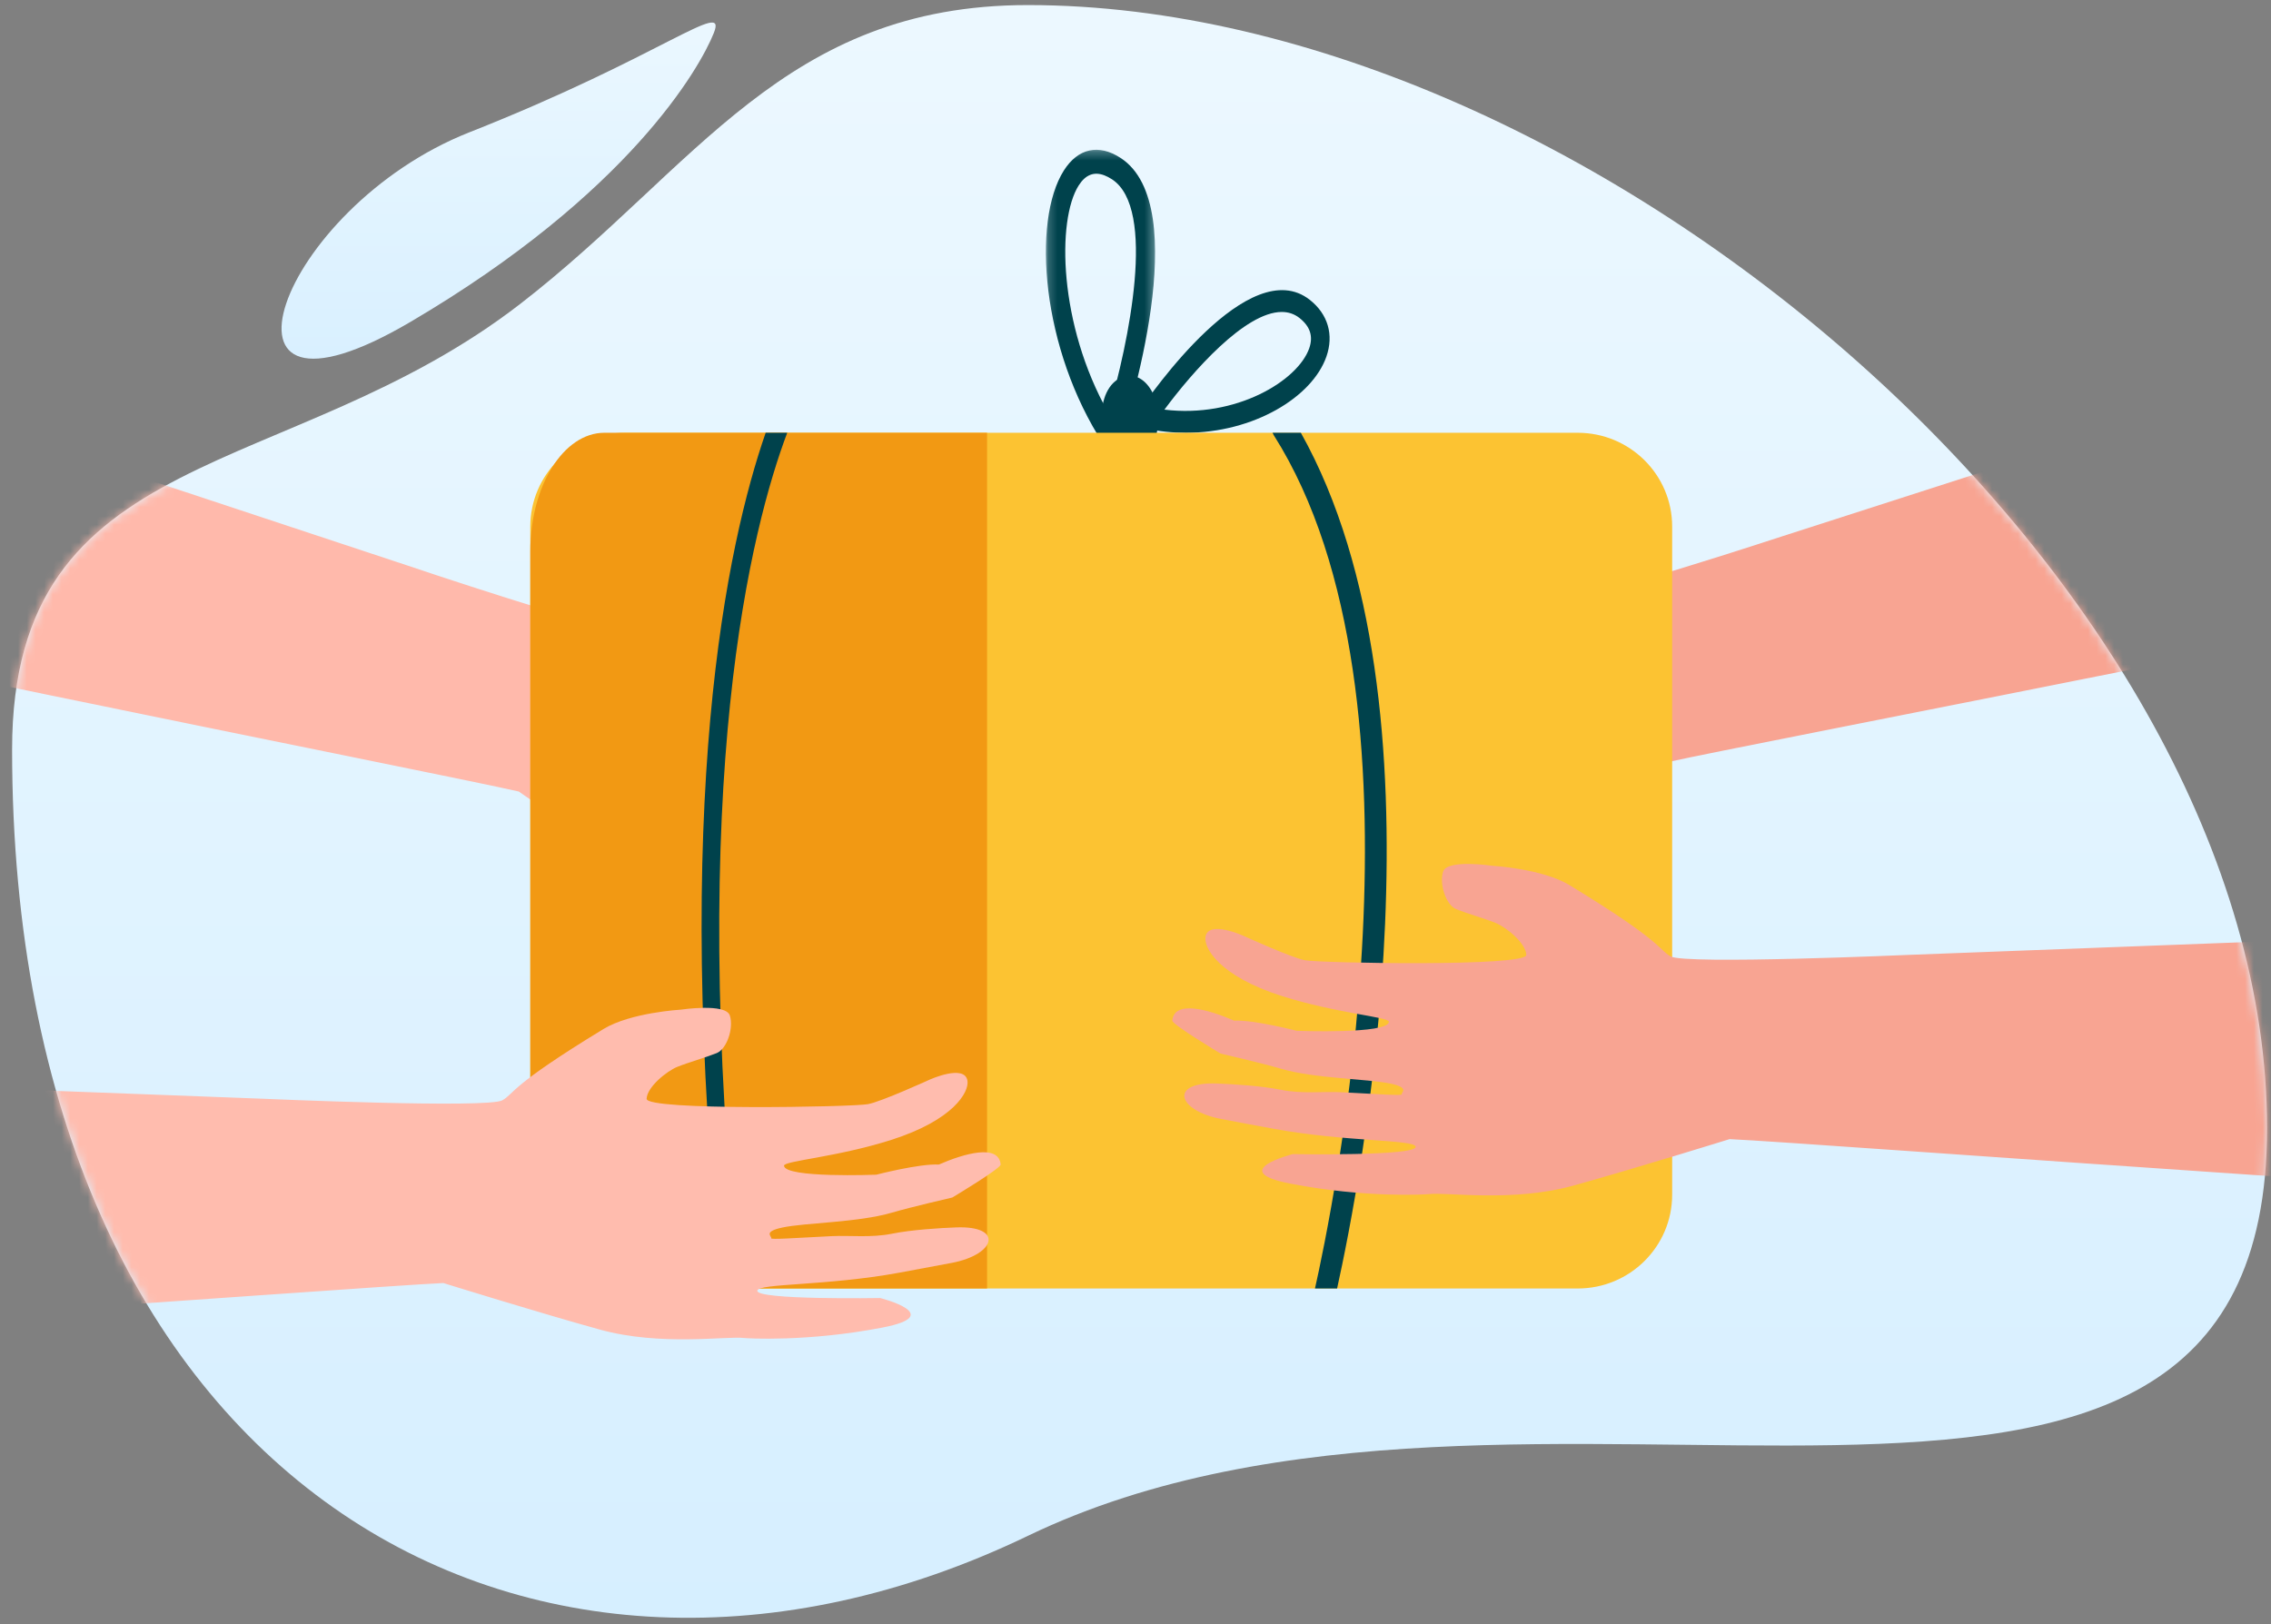<svg xmlns="http://www.w3.org/2000/svg" xmlns:xlink="http://www.w3.org/1999/xlink" width="260" height="186" viewBox="0 0 260 186">
    <rect x="0" y="0" width="260" height="186" fill="#808080" stroke="none"/>
    <defs>
        <linearGradient id="e8wn5aci7b" x1="50%" x2="50%" y1="0%" y2="100%">
            <stop offset="0%" stop-color="#ECF8FF"/>
            <stop offset="100%" stop-color="#D4EEFF"/>
        </linearGradient>
        <linearGradient id="1cwg8m7uwf" x1="50%" x2="50%" y1="0%" y2="100%">
            <stop offset="0%" stop-color="#ECF8FF"/>
            <stop offset="100%" stop-color="#D4EEFF"/>
        </linearGradient>
        <path id="0kob49wjta" d="M117.129 175.277C174.1 147.857 259 190.567 259 128.588 259 66.608 181.91 0 117.129 0 89.204 0 79.182 18.606 59.04 34.194 32.456 54.768.834 49.96.834 85.224c0 84.018 59.323 117.475 116.295 90.053z"/>
        <path id="st7nyhajqd" d="M0.198 0.259L12.703 0.259 12.703 35.74 0.198 35.74z"/>
    </defs>
    <g fill="none" fill-rule="evenodd">
        <g>
            <g>
                <g transform="translate(-58 -627) translate(58 627) translate(.551 .58)">
                    <mask id="icf34pji5c" fill="#fff">
                        <use xlink:href="#0kob49wjta"/>
                    </mask>
                    <use fill="url(#e8wn5aci7b)" xlink:href="#0kob49wjta"/>
                    <g mask="url(#icf34pji5c)">
                        <g>
                            <path fill="#F8A492" d="M315.726 78.217c11.587 3.71 10.596 5.547 12.093 5.982 1.771.514 24.803-7.064 24.803-7.064s68.033-21.86 71.664-23.175l54.306-50.842 32.843 21.586s-60.552 53.633-64.207 55.848c-3.656 2.214-99.276 20.539-107.638 22.437 0 0-9.05 6.106-14.86 9.743-5.812 3.636-12.964 4.352-14.76 5.11-.265.112-6.398 2.27-14.695 2.817-7.15.472-.678-3.38-.678-3.38s13.021-3.347 12.558-4.374c-.356-.793-7.352 1.473-15.255 2.08-2.033.159-4.04.304-5.883.424-4.841.314-6.502-2.685-1.511-3.853 1.762-.413 4.709-1.022 6.877-1.148 2.343-.134 4.43-1.043 6.372-1.47 3.86-.846 6.684-1.411 6.559-1.558-.162-.192.47-.925-1.692-.828-2.602.116-8.039 1.633-11.887 1.494-2.182-.079-6.743.046-6.743.046s-7.973-.424-7.866-1.538c.241-2.432 5.284-3.056 8.248-2.548 2.016-.676 6.822-.665 6.822-.665s9.654-2.243 9.324-3.676c-.128-.57-5.774-.568-11.692-1.044-6.256-.503-10.745-1.177-10.894-2.428-.243-1.987 4.793-1.97 4.793-1.97s4.442.016 5.913-.096c1.725-.131 6.852-.934 6.852-.934s17.69-3.663 17.267-4.996c-.421-1.332-2.806-4.344-3.99-4.514-1.184-.171-3.475.695-4.659.524-1.184-.17-3.694-.78-3.649-2.299.043-1.519 7.07-3.624 7.07-3.624s4.85-1.136 8.195-.067" transform="translate(-149 -16.35)"/>
                            <path fill="#FFB9AB" d="M231.046 81.632c-11.265 3.708-10.301 5.547-11.757 5.981-1.722.513-24.114-7.064-24.114-7.064s-66.143-21.86-69.673-23.175L72.704 6.532l-31.93 21.585s58.87 53.634 62.423 55.849c3.554 2.215 96.52 20.54 104.648 22.437 0 0 8.799 6.106 14.447 9.743 5.651 3.636 12.604 4.352 14.35 5.11.257.112 6.22 2.27 14.287 2.817 6.95.471.659-3.38.659-3.38s-12.66-3.347-12.21-4.374c.347-.793 7.149 1.474 14.832 2.081 1.977.157 3.928.303 5.72.422 4.706.314 6.322-2.685 1.469-3.852-1.713-.413-4.577-1.022-6.686-1.148-2.278-.134-4.307-1.044-6.196-1.47-3.75-.846-6.498-1.411-6.376-1.558.158-.193-.457-.925 1.646-.828 2.53.116 7.815 1.633 11.556 1.494 2.12-.078 6.556.046 6.556.046s7.751-.424 7.647-1.538c-.235-2.432-5.138-3.056-8.019-2.547-1.96-.678-6.632-.666-6.632-.666s-9.386-2.243-9.065-3.676c.125-.57 5.613-.568 11.367-1.043 6.082-.504 10.447-1.178 10.592-2.428.236-1.988-4.661-1.972-4.661-1.972s-4.317.017-5.749-.096c-1.676-.13-6.66-.933-6.66-.933s-17.2-3.662-16.788-4.996c.41-1.332 2.728-4.344 3.879-4.515 1.15-.17 3.378.695 4.53.525 1.15-.17 3.591-.78 3.547-2.298-.041-1.52-6.873-3.625-6.873-3.625s-4.715-1.136-7.968-.066" transform="translate(-149 -16.35)"/>
                            <path fill="#00424C" d="M274.872 61.407c-1.337 4.367 1.443 8.602 4.354 6.725.685-.442 1.208-1.236 1.49-2.157 1.342-4.369-1.442-8.609-4.355-6.726-.684.443-1.206 1.237-1.489 2.158" transform="translate(-149 -16.35)"/>
                            <g transform="translate(-149 -16.35) translate(267.99 32.661)">
                                <mask id="215ue6ukqe" fill="#fff">
                                    <use xlink:href="#st7nyhajqd"/>
                                </mask>
                                <path fill="#00424C" d="M3.957 4.34C4.74 3.113 5.71 2.73 6.905 3.189c.272.105.557.254.854.445 5.159 3.347 1.904 18.773-.426 26.715C1.661 20.29 1.43 8.312 3.957 4.34m2.848 29.642l1.146 1.757.694-2.102c.905-2.74 8.596-26.94.104-32.446C6.243-.44 3.878.088 2.265 2.62c-3.712 5.83-2.558 20.482 4.54 31.363" mask="url(#215ue6ukqe)"/>
                            </g>
                            <path fill="#00424C" d="M281.759 62.674c3.236-4.37 9.236-11.183 13.432-11.183.743 0 1.427.212 2.032.69 1.226.97 1.591 2.103 1.116 3.467-1.292 3.705-8.365 8.028-16.58 7.026zm-3.964 1.76l1.734.38c1.58.347 3.153.509 4.688.509 7.719 0 14.46-4.051 16.09-8.728.866-2.486.175-4.85-1.897-6.488-6.924-5.464-18.25 10.824-19.518 12.703l-1.097 1.623z" transform="translate(-149 -16.35)"/>
                            <path fill="#FCC332" d="M219.977 163.306h109.099c5.972 0 10.814-4.809 10.814-10.742v-76.5c0-5.932-4.841-10.741-10.814-10.741H219.978c-5.973 0-10.815 4.809-10.815 10.741v76.501c0 5.932 4.842 10.741 10.814 10.741" transform="translate(-149 -16.35)"/>
                            <path fill="#F29913" d="M261.454 65.323v97.983H217.65c-4.687 0-8.487-6.08-8.487-13.579V78.902c0-7.5 3.8-13.58 8.487-13.58h43.804z" transform="translate(-149 -16.35)"/>
                            <path fill="#00424C" d="M294.136 65.323h3.243c17.54 31.27 6.794 86.041 4.15 97.983h-2.532c1.815-8.046 14.347-67.62-4.712-97.695-.056-.09-.107-.187-.149-.288M233.097 162.936c.013.125.02.248.02.37h-1.997c-5.878-55.824.608-85.355 4.988-97.983h2.469c-3.983 10.555-11.627 39.649-5.48 97.613" transform="translate(-149 -16.35)"/>
                            <g>
                                <path fill="#FFBCAE" d="M217.535 29.083c-10.802 6.567-10.166 7.35-11.574 8.158-1.664.952-27.336-.175-27.336-.175s-75.687-2.833-79.767-3.126L29.06 0 1.555 29.123S78.52 64.07 82.878 65.209c4.36 1.139 107.252-6.645 116.33-7.044 0 0 10.967 3.41 17.928 5.333 6.962 1.92 14.476.715 16.523.962.303.037 7.178.47 15.813-1.195 7.44-1.433-.256-3.385-.256-3.385s-14.25.25-14.066-.847c.143-.843 7.93-.534 16.177-2.038 2.123-.387 4.215-.777 6.134-1.146 5.036-.98 5.892-4.261.462-4.054-1.918.072-5.101.269-7.353.722-2.432.488-4.82.173-6.927.28-4.182.212-6.993.413-6.905.242.112-.226-.978-.746 1.261-1.225 2.692-.574 8.676-.567 12.57-1.711 2.208-.648 6.906-1.73 6.906-1.73s5.572-3.335 5.535-3.778c-.206-2.4-4.186-1.26-7.074.003-2.251-.114-7.16 1.162-7.16 1.162s-10.5.413-10.565-1.031c-.027-.553 6.03-.963 12.278-2.955 7.153-2.282 8.925-5.496 8.722-6.77-.311-1.95-4.34-.122-4.34-.122s-5.52 2.52-7.055 2.802c-1.801.33-25.394.76-25.337-.614.057-1.375 2.334-3.178 3.496-3.651 1.161-.475 3.375-1.115 4.538-1.586 1.16-.475 1.96-2.882 1.49-4.311-.472-1.431-5.606-.66-5.606-.66s-5.744.325-8.862 2.22" transform="translate(-149 -16.35) translate(0 104.516)"/>
                            </g>
                            <g>
                                <path fill="#F8A492" d="M47.074 32.2c10.802 6.568 10.165 7.351 11.573 8.159 1.665.952 27.337-.175 27.337-.175s75.687-2.832 79.767-3.126l69.798-33.94 27.504 29.123s-76.963 34.947-81.322 36.086c-4.361 1.139-107.252-6.645-116.33-7.044 0 0-10.968 3.41-17.929 5.333-6.961 1.92-14.476.715-16.522.963-.303.036-7.178.47-15.813-1.195-7.44-1.434.255-3.386.255-3.386s14.252.251 14.066-.846c-.143-.844-7.929-.535-16.177-2.039-2.122-.387-4.214-.776-6.133-1.146-5.036-.98-5.892-4.261-.462-4.053 1.918.071 5.101.268 7.352.721 2.433.49 4.822.173 6.928.28 4.181.213 6.992.413 6.905.242-.112-.225.977-.745-1.261-1.224-2.692-.574-8.676-.567-12.57-1.711-2.208-.648-6.907-1.731-6.907-1.731S1.562 48.155 1.6 47.713c.206-2.398 4.186-1.26 7.074.003 2.251-.113 7.16 1.162 7.16 1.162s10.499.413 10.565-1.031c.026-.553-6.03-.963-12.278-2.955-7.154-2.282-8.926-5.496-8.722-6.77.311-1.95 4.34-.122 4.34-.122s5.52 2.52 7.055 2.802c1.801.33 25.393.76 25.336-.614-.056-1.375-2.333-3.178-3.495-3.651-1.162-.475-3.375-1.115-4.538-1.586-1.161-.474-1.96-2.883-1.49-4.312.472-1.43 5.606-.659 5.606-.659s5.743.325 8.862 2.22" transform="translate(-149 -16.35) translate(281.063 84.92)"/>
                            </g>
                        </g>
                    </g>
                </g>
                <path fill="url(#1cwg8m7uwf)" d="M81.727 3.769C80.13 7.779 72 22.157 47 36.854c-25 14.698-15.211-13.043 6.75-21.71C75.71 6.48 83.323-.241 81.726 3.77z" transform="translate(-58 -627) translate(58 627)"/>
            </g>
        </g>
    </g>
</svg>
